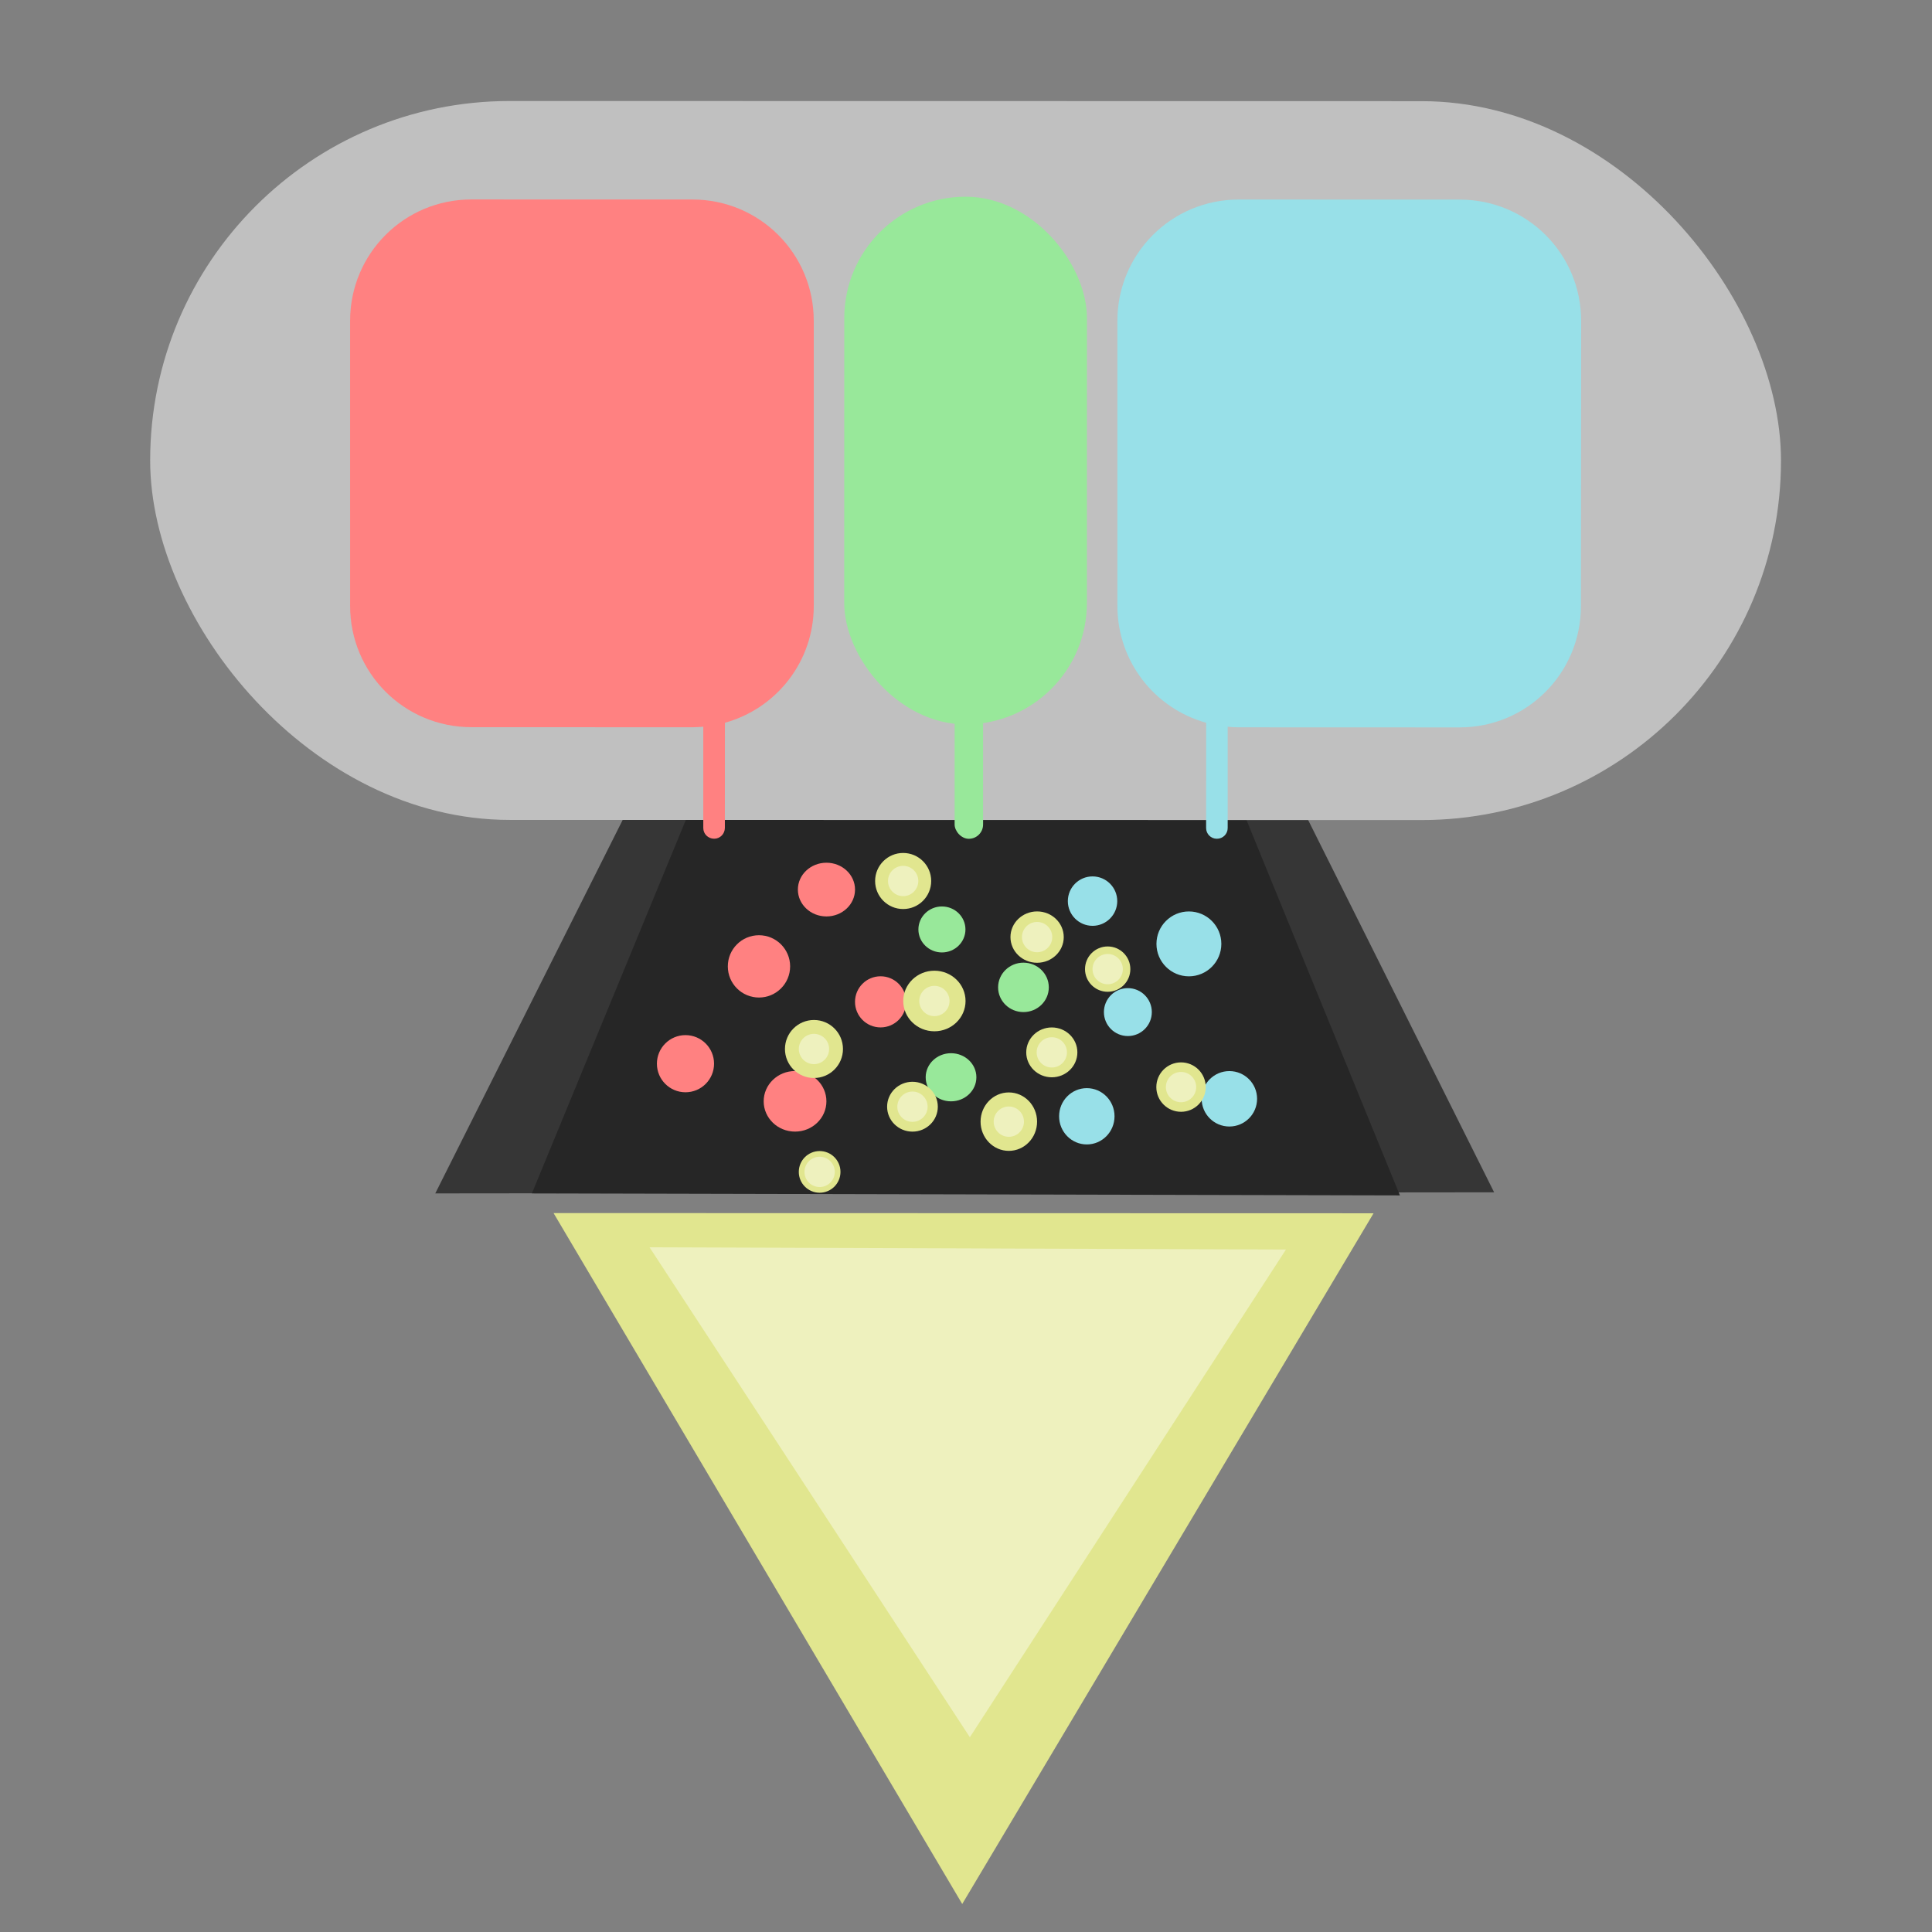 <?xml version="1.0" encoding="UTF-8" standalone="no"?>
<!-- Created with Inkscape (http://www.inkscape.org/) -->

<svg
   width="200"
   height="200"
   viewBox="0 0 52.917 52.917"
   version="1.1"
   id="svg1"
   inkscape:version="1.3.2 (091e20e, 2023-11-25, custom)"
   sodipodi:docname="ignition.svg"
   xml:space="preserve"
   xmlns:inkscape="http://www.inkscape.org/namespaces/inkscape"
   xmlns:sodipodi="http://sodipodi.sourceforge.net/DTD/sodipodi-0.dtd"
   xmlns="http://www.w3.org/2000/svg"
   xmlns:svg="http://www.w3.org/2000/svg"><rect x="0" y="0" width="52.917" height="52.917" fill="#808080" stroke="none"/><sodipodi:namedview
     id="namedview1"
     pagecolor="#000000"
     bordercolor="#000000"
     borderopacity="0.25"
     inkscape:showpageshadow="2"
     inkscape:pageopacity="0.0"
     inkscape:pagecheckerboard="0"
     inkscape:deskcolor="#d1d1d1"
     inkscape:document-units="mm"
     inkscape:zoom="4"
     inkscape:cx="91.499999"
     inkscape:cy="105.625"
     inkscape:window-width="2560"
     inkscape:window-height="1057"
     inkscape:window-x="-8"
     inkscape:window-y="-8"
     inkscape:window-maximized="1"
     inkscape:current-layer="layer1" /><defs
     id="defs1" /><g
     inkscape:label="propulsao"
     inkscape:groupmode="layer"
     id="layer1"
     style="display:inline;stroke-width:0.34"
     transform="matrix(2.842,0.762,-0.762,2.842,-14.058,-68.352)"><path
       sodipodi:type="star"
       style="display:inline;stroke-width:0.176;fill:#363636;fill-opacity:1;stroke-linecap:round;stroke-dasharray:none"
       id="path84"
       inkscape:flatsided="true"
       sodipodi:sides="3"
       sodipodi:cx="60.45763"
       sodipodi:cy="72.124893"
       sodipodi:r1="70.4496"
       sodipodi:r2="35.2248"
       sodipodi:arg1="0.52359878"
       sodipodi:arg2="1.5707963"
       inkscape:rounded="0"
       inkscape:randomized="0"
       d="m 121.469,107.35 -122.022,0 L 60.458,1.675 Z"
       transform="matrix(0.078,-0.021,0.024,0.09,14.888,21.208)"
       inkscape:transform-center-x="-4.8544929e-06"
       inkscape:transform-center-y="-4.8236495" /><path
       sodipodi:type="star"
       style="fill:#262626;fill-opacity:1;stroke-width:0.195;stroke-linecap:round;stroke-dasharray:none"
       id="path75"
       inkscape:flatsided="true"
       sodipodi:sides="3"
       sodipodi:cx="60.45763"
       sodipodi:cy="72.124893"
       sodipodi:r1="70.4496"
       sodipodi:r2="35.2248"
       sodipodi:arg1="0.52359878"
       sodipodi:arg2="1.5707963"
       inkscape:rounded="0"
       inkscape:randomized="0"
       d="m 121.469,107.35 -122.022,0 L 60.458,1.675 Z"
       transform="matrix(0.064,-0.017,0.024,0.09,15.749,20.977)"
       inkscape:transform-center-x="-3.9122471e-06"
       inkscape:transform-center-y="-4.8236502" /><rect
       style="fill:#c0c0c0;fill-opacity:1;stroke-width:0.17;stroke-linecap:round;stroke-dasharray:none"
       id="rect75"
       width="15.181"
       height="6.692"
       x="6.18"
       y="24.169"
       transform="rotate(-15)"
       ry="3.346" /><rect
       style="fill:#98e89a;fill-opacity:1;stroke-width:0.17;stroke-linecap:round;stroke-dasharray:none"
       id="rect78"
       width="2.259"
       height="4.912"
       x="12.641"
       y="25.059"
       transform="rotate(-15)"
       ry="1.13" /><path
       id="rect79"
       style="fill:#98e0e8;fill-opacity:1;stroke-width:0.17;stroke-linecap:round;stroke-dasharray:none"
       d="m 22.25,20.008 c -0.605,0.162 -0.961,0.779 -0.799,1.384 l 0.687,2.562 c 0.135,0.503 0.585,0.833 1.08,0.837 l 0.253,0.946 c 0.014,0.054 0.07,0.086 0.123,0.071 0.054,-0.014 0.086,-0.07 0.071,-0.123 l -0.244,-0.91 c 0.033,-0.006 0.066,-0.012 0.099,-0.021 l 1.987,-0.532 c 0.605,-0.162 0.961,-0.779 0.799,-1.384 L 25.621,20.275 C 25.459,19.67 24.842,19.314 24.237,19.476 Z" /><path
       sodipodi:type="star"
       style="fill:#e1e68f;fill-opacity:1;stroke-width:0.133;stroke-linecap:round;stroke-dasharray:none"
       id="path90"
       inkscape:flatsided="true"
       sodipodi:sides="3"
       sodipodi:cx="62.375"
       sodipodi:cy="129"
       sodipodi:r1="38.00853"
       sodipodi:r2="19.004265"
       sodipodi:arg1="-0.52359878"
       sodipodi:arg2="0.52359878"
       inkscape:rounded="0"
       inkscape:randomized="0"
       d="M 95.291,109.996 62.375,167.009 29.459,109.996 Z"
       transform="matrix(0.112,-0.03,0.029,0.109,12.043,19.667)"
       inkscape:transform-center-x="-2.0168754e-06"
       inkscape:transform-center-y="3.1645444" /><path
       sodipodi:type="star"
       style="fill:#eef1be;fill-opacity:1;stroke-width:0.18;stroke-linecap:round;stroke-dasharray:none"
       id="path91"
       inkscape:flatsided="true"
       sodipodi:sides="3"
       sodipodi:cx="62.375"
       sodipodi:cy="129"
       sodipodi:r1="38.00853"
       sodipodi:r2="19.004265"
       sodipodi:arg1="-0.52359878"
       sodipodi:arg2="0.52359878"
       inkscape:rounded="0"
       inkscape:randomized="0"
       d="M 95.291,109.996 62.375,167.009 29.459,109.996 Z"
       transform="matrix(0.087,-0.023,0.021,0.077,14.605,23.057)"
       inkscape:transform-center-x="-1.2711633e-06"
       inkscape:transform-center-y="2.2289446" /><circle
       style="fill:#ff8181;fill-opacity:1;stroke-width:0.17;stroke-linecap:round;stroke-dasharray:none"
       id="path93"
       cx="11.848"
       cy="32.224"
       r="0.29"
       transform="rotate(-15)" /><ellipse
       style="fill:#ff8181;fill-opacity:1;stroke-width:0.17;stroke-linecap:round;stroke-dasharray:none"
       id="path94"
       cx="12.476"
       cy="31.509"
       transform="rotate(-15)"
       rx="0.266"
       ry="0.25" /><ellipse
       style="fill:#ff8181;fill-opacity:1;stroke-width:0.17;stroke-linecap:round;stroke-dasharray:none"
       id="path95"
       cx="12.184"
       cy="33.48"
       transform="rotate(-15)"
       rx="0.292"
       ry="0.282" /><circle
       style="fill:#ff8181;fill-opacity:1;stroke-width:0.17;stroke-linecap:round;stroke-dasharray:none"
       id="path96"
       cx="11.164"
       cy="33.13"
       r="0.266"
       transform="rotate(-15)" /><circle
       style="fill:#ff8181;fill-opacity:1;stroke-width:0.17;stroke-linecap:round;stroke-dasharray:none"
       id="path97"
       cx="12.98"
       cy="32.554"
       r="0.238"
       transform="rotate(-15)" /><circle
       style="fill:#98e0e8;fill-opacity:1;stroke-width:0.17;stroke-linecap:round;stroke-dasharray:none"
       id="path98"
       cx="15.85"
       cy="32.014"
       r="0.302"
       transform="rotate(-15)" /><circle
       style="fill:#98e0e8;fill-opacity:1;stroke-width:0.17;stroke-linecap:round;stroke-dasharray:none"
       id="path99"
       cx="15.282"
       cy="32.649"
       r="0.223"
       transform="rotate(-15)" /><ellipse
       style="fill:#98e0e8;fill-opacity:1;stroke-width:0.17;stroke-linecap:round;stroke-dasharray:none"
       id="path100"
       cx="14.9"
       cy="33.619"
       transform="rotate(-15)"
       rx="0.258"
       ry="0.262" /><circle
       style="fill:#98e0e8;fill-opacity:1;stroke-width:0.17;stroke-linecap:round;stroke-dasharray:none"
       id="path101"
       cx="14.953"
       cy="31.616"
       r="0.23"
       transform="rotate(-15)" /><path
       id="path102"
       style="fill:#ff8181;fill-opacity:1;stroke-width:0.17;stroke-linecap:round;stroke-dasharray:none"
       d="m 17.337,21.325 c 0.605,-0.162 1.222,0.194 1.384,0.799 l 0.687,2.562 c 0.135,0.503 -0.09,1.014 -0.517,1.265 l 0.253,0.946 c 0.014,0.054 -0.017,0.109 -0.071,0.123 -0.054,0.014 -0.109,-0.017 -0.123,-0.071 l -0.244,-0.91 c -0.032,0.011 -0.063,0.022 -0.096,0.031 l -1.987,0.532 c -0.605,0.162 -1.222,-0.194 -1.384,-0.799 l -0.687,-2.562 c -0.162,-0.605 0.194,-1.222 0.799,-1.384 z" /><rect
       style="fill:#98e89a;fill-opacity:1;stroke-width:0.17;stroke-linecap:round;stroke-dasharray:none"
       id="rect102"
       width="0.265"
       height="1.201"
       x="13.669"
       y="29.835"
       transform="rotate(-15)"
       ry="0.133" /><circle
       style="fill:#98e0e8;fill-opacity:1;stroke-width:0.17;stroke-linecap:round;stroke-dasharray:none"
       id="path103"
       cx="16.227"
       cy="33.456"
       r="0.258"
       transform="rotate(-15)" /><ellipse
       style="fill:#98e89a;fill-opacity:1;stroke-width:0.17;stroke-linecap:round;stroke-dasharray:none"
       id="path104"
       cx="13.551"
       cy="31.88"
       transform="rotate(-15)"
       rx="0.219"
       ry="0.214" /><ellipse
       style="fill:#98e89a;fill-opacity:1;stroke-width:0.17;stroke-linecap:round;stroke-dasharray:none"
       id="path105"
       cx="14.31"
       cy="32.419"
       transform="rotate(-15)"
       rx="0.236"
       ry="0.23" /><ellipse
       style="fill:#98e89a;fill-opacity:1;stroke-width:0.17;stroke-linecap:round;stroke-dasharray:none"
       id="path106"
       cx="13.636"
       cy="33.256"
       transform="rotate(-15)"
       rx="0.236"
       ry="0.224" /><ellipse
       style="fill:#e1e68f;fill-opacity:1;stroke-width:0.17;stroke-linecap:round;stroke-dasharray:none"
       id="path107"
       cx="13.277"
       cy="33.53"
       transform="rotate(-15)"
       rx="0.236"
       ry="0.232" /><ellipse
       style="fill:#e1e68f;fill-opacity:1;stroke-width:0.17;stroke-linecap:round;stroke-dasharray:none"
       id="path108"
       cx="13.481"
       cy="32.546"
       transform="rotate(-15)"
       rx="0.29"
       ry="0.282" /><circle
       style="fill:#e1e68f;fill-opacity:1;stroke-width:0.17;stroke-linecap:round;stroke-dasharray:none"
       id="path109"
       cx="13.19"
       cy="31.429"
       r="0.261"
       transform="rotate(-15)" /><ellipse
       style="fill:#e1e68f;fill-opacity:1;stroke-width:0.17;stroke-linecap:round;stroke-dasharray:none"
       id="path110"
       cx="14.437"
       cy="31.951"
       transform="rotate(-15)"
       rx="0.248"
       ry="0.239" /><ellipse
       style="fill:#e1e68f;fill-opacity:1;stroke-width:0.17;stroke-linecap:round;stroke-dasharray:none"
       id="path111"
       cx="14.574"
       cy="33.024"
       transform="rotate(-15)"
       rx="0.238"
       ry="0.232" /><ellipse
       style="fill:#e1e68f;fill-opacity:1;stroke-width:0.17;stroke-linecap:round;stroke-dasharray:none"
       id="path112"
       cx="14.174"
       cy="33.669"
       transform="rotate(-15)"
       rx="0.263"
       ry="0.272" /><circle
       style="fill:#e1e68f;fill-opacity:1;stroke-width:0.17;stroke-linecap:round;stroke-dasharray:none"
       id="path113"
       cx="12.36"
       cy="32.993"
       r="0.27"
       transform="rotate(-15)" /><circle
       style="fill:#e1e68f;fill-opacity:1;stroke-width:0.17;stroke-linecap:round;stroke-dasharray:none"
       id="path114"
       cx="15.777"
       cy="33.347"
       r="0.23"
       transform="rotate(-15)" /><circle
       style="fill:#e1e68f;fill-opacity:1;stroke-width:0.17;stroke-linecap:round;stroke-dasharray:none"
       id="path115"
       cx="15.094"
       cy="32.249"
       r="0.211"
       transform="rotate(-15)" /><circle
       style="fill:#e1e68f;fill-opacity:1;stroke-width:0.17;stroke-linecap:round;stroke-dasharray:none"
       id="path116"
       cx="12.413"
       cy="34.137"
       r="0.194"
       transform="rotate(-15)" /><circle
       style="fill:#eef1be;fill-opacity:1;stroke-width:0.17;stroke-linecap:round;stroke-dasharray:none"
       id="circle116"
       cx="12.413"
       cy="34.137"
       r="0.141"
       transform="rotate(-15)" /><circle
       style="fill:#eef1be;fill-opacity:1;stroke-width:0.17;stroke-linecap:round;stroke-dasharray:none"
       id="circle117"
       cx="13.277"
       cy="33.53"
       r="0.141"
       transform="rotate(-15)" /><circle
       style="fill:#eef1be;fill-opacity:1;stroke-width:0.17;stroke-linecap:round;stroke-dasharray:none"
       id="circle118"
       cx="12.36"
       cy="32.993"
       r="0.141"
       transform="rotate(-15)" /><circle
       style="fill:#eef1be;fill-opacity:1;stroke-width:0.17;stroke-linecap:round;stroke-dasharray:none"
       id="circle119"
       cx="13.481"
       cy="32.546"
       r="0.141"
       transform="rotate(-15)" /><circle
       style="fill:#eef1be;fill-opacity:1;stroke-width:0.17;stroke-linecap:round;stroke-dasharray:none"
       id="circle120"
       cx="14.174"
       cy="33.669"
       r="0.141"
       transform="rotate(-15)" /><circle
       style="fill:#eef1be;fill-opacity:1;stroke-width:0.17;stroke-linecap:round;stroke-dasharray:none"
       id="circle121"
       cx="14.574"
       cy="33.024"
       r="0.141"
       transform="rotate(-15)" /><circle
       style="fill:#eef1be;fill-opacity:1;stroke-width:0.17;stroke-linecap:round;stroke-dasharray:none"
       id="circle122"
       cx="15.094"
       cy="32.249"
       r="0.141"
       transform="rotate(-15)" /><circle
       style="fill:#eef1be;fill-opacity:1;stroke-width:0.17;stroke-linecap:round;stroke-dasharray:none"
       id="circle123"
       cx="15.777"
       cy="33.347"
       r="0.141"
       transform="rotate(-15)" /><circle
       style="fill:#eef1be;fill-opacity:1;stroke-width:0.17;stroke-linecap:round;stroke-dasharray:none"
       id="circle124"
       cx="14.437"
       cy="31.951"
       r="0.141"
       transform="rotate(-15)" /><circle
       style="fill:#eef1be;fill-opacity:1;stroke-width:0.17;stroke-linecap:round;stroke-dasharray:none"
       id="circle125"
       cx="13.19"
       cy="31.429"
       r="0.141"
       transform="rotate(-15)" /></g></svg>
